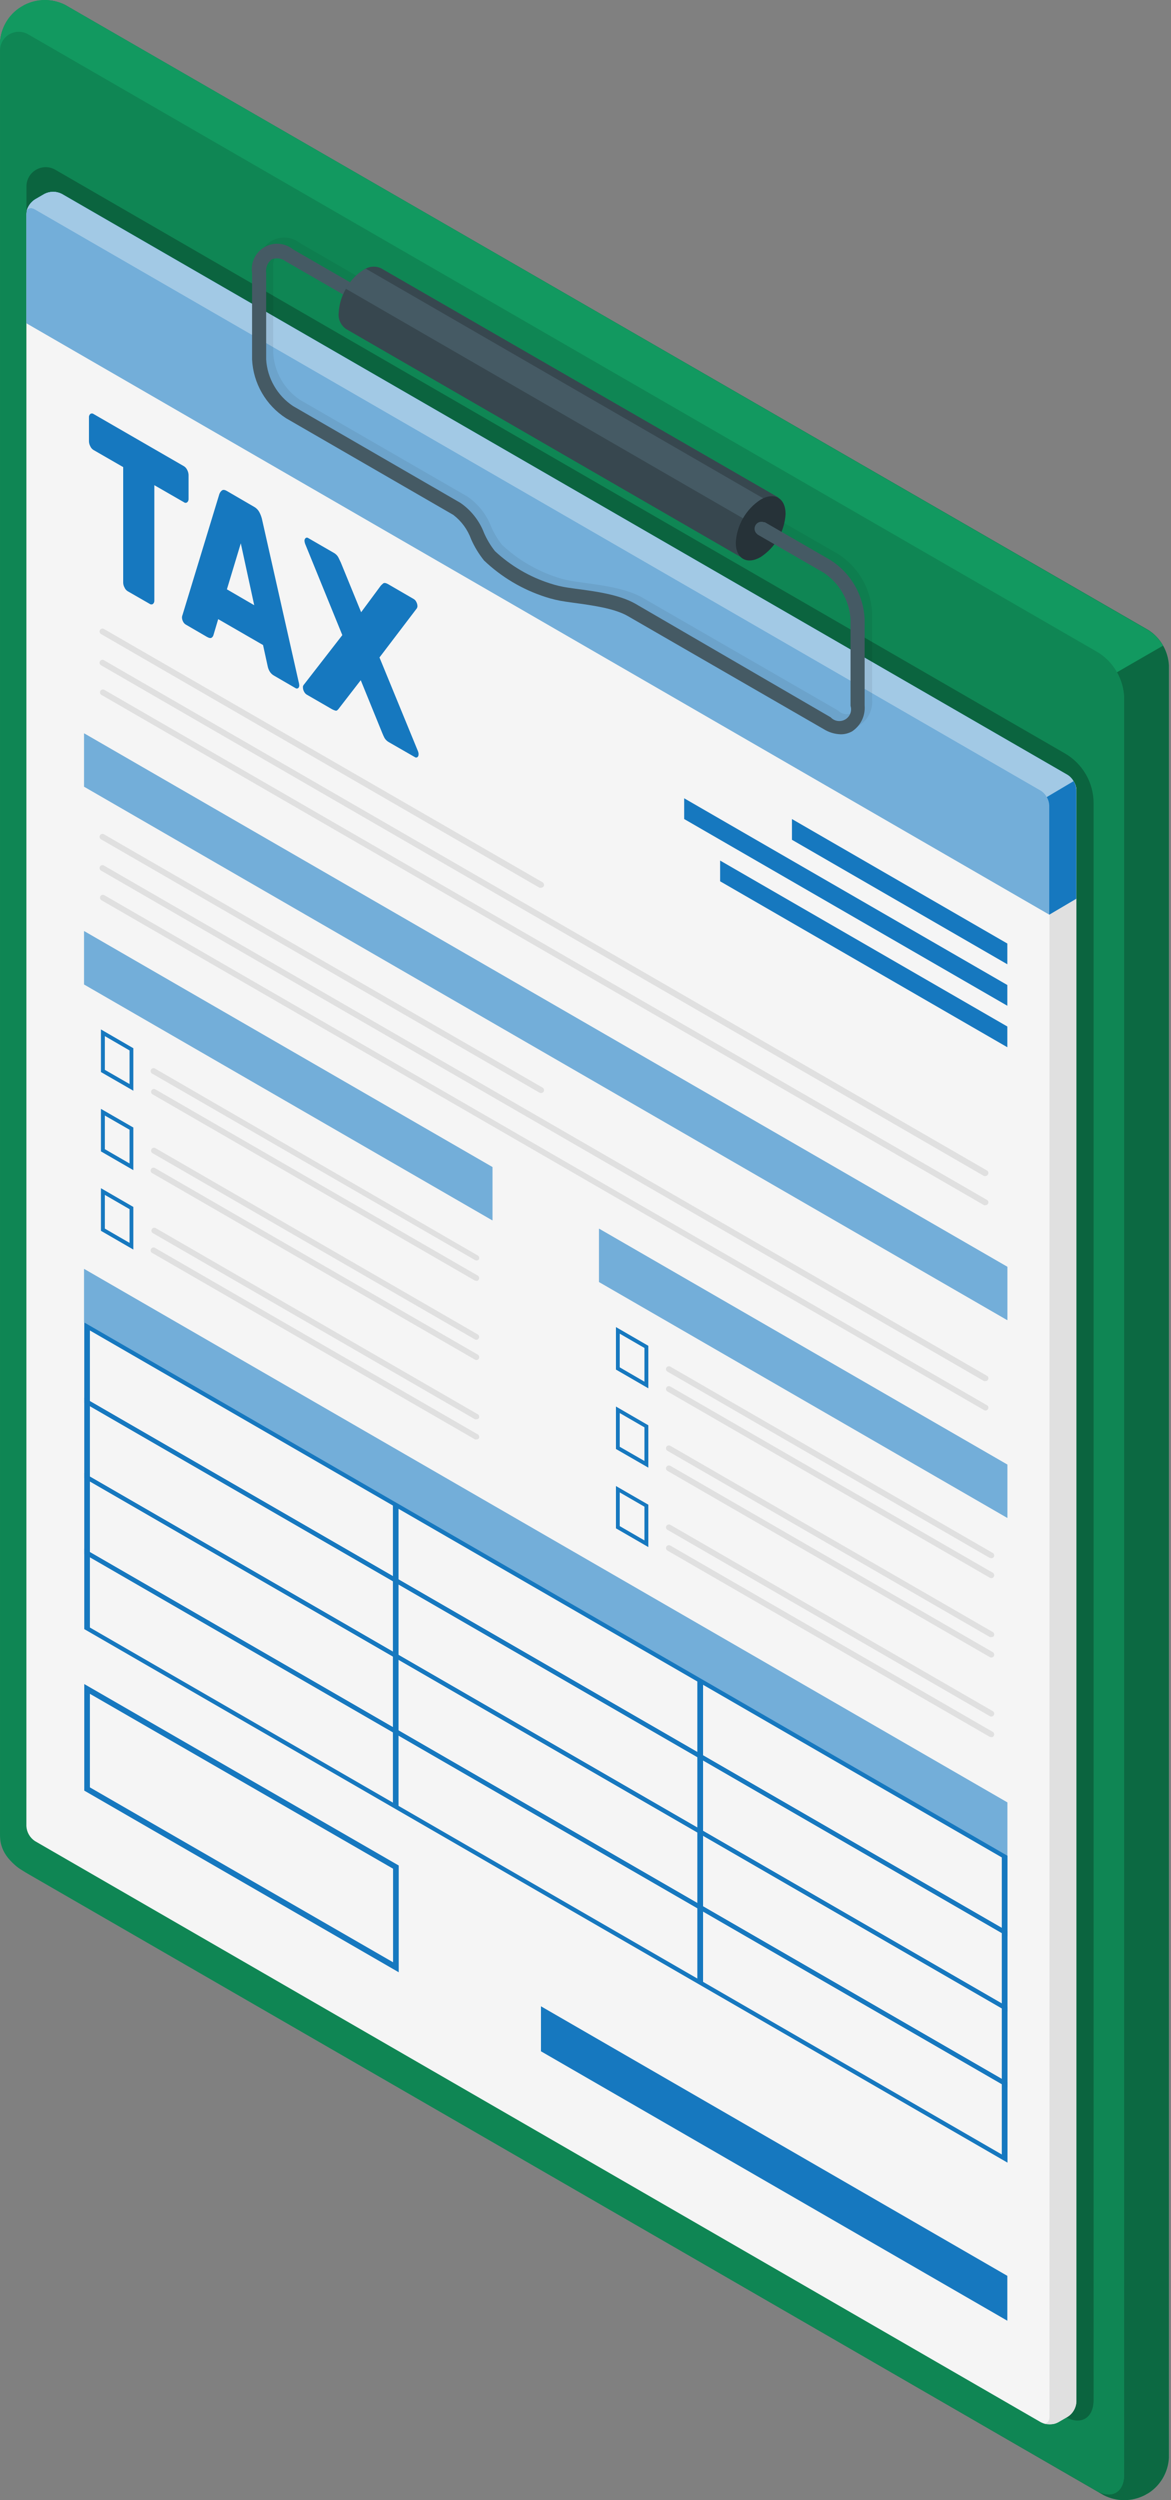 <svg width="30" height="64" viewBox="0 0 30 64" fill="none" xmlns="http://www.w3.org/2000/svg">
<rect x="0" y="0" width="30" height="64" fill="#808080" stroke="none"/>
<path d="M1.666 0.124L29.427 16.132C29.578 16.23 29.704 16.363 29.794 16.52C29.884 16.676 29.936 16.851 29.946 17.031V62.919C29.936 63.099 29.884 63.274 29.794 63.43C29.704 63.586 29.578 63.719 29.427 63.817L29.321 63.876C29.16 63.957 28.982 64 28.801 64C28.62 64 28.442 63.957 28.281 63.876L0.521 47.846C0.37 47.747 0.244 47.614 0.154 47.458C0.064 47.302 0.012 47.127 0.002 46.946V1.081C0.013 0.902 0.065 0.729 0.156 0.575C0.246 0.421 0.371 0.29 0.521 0.193L0.627 0.132C0.787 0.05 0.965 0.006 1.146 0.005C1.326 0.003 1.505 0.044 1.666 0.124Z" fill="#16BF78"/>
<path opacity="0.45" d="M1.666 0.124L29.427 16.132C29.578 16.23 29.704 16.363 29.794 16.52C29.884 16.676 29.936 16.851 29.946 17.031V62.919C29.936 63.099 29.884 63.274 29.794 63.43C29.704 63.586 29.578 63.719 29.427 63.817L29.321 63.876C29.16 63.957 28.982 64 28.801 64C28.62 64 28.442 63.957 28.281 63.876L0.521 47.846C0.37 47.747 0.244 47.614 0.154 47.458C0.064 47.302 0.012 47.127 0.002 46.946V1.081C0.013 0.902 0.065 0.729 0.156 0.575C0.246 0.421 0.371 0.29 0.521 0.193L0.627 0.132C0.787 0.05 0.965 0.006 1.146 0.005C1.326 0.003 1.505 0.044 1.666 0.124Z" fill="black"/>
<path d="M0.002 46.993C0.002 47.449 0.321 47.74 0.718 47.968L28.084 63.756C28.479 63.986 28.8 63.8 28.8 63.349V17.912C28.801 17.661 28.735 17.415 28.609 17.198C28.484 16.98 28.303 16.8 28.086 16.675L0.72 0.871C0.648 0.829 0.566 0.807 0.483 0.806C0.399 0.806 0.317 0.827 0.244 0.868C0.172 0.91 0.111 0.969 0.069 1.041C0.026 1.113 0.003 1.194 0.002 1.278V46.993Z" fill="#16BF78"/>
<path opacity="0.3" d="M0.002 46.993C0.002 47.449 0.321 47.74 0.718 47.968L28.084 63.756C28.479 63.986 28.8 63.8 28.8 63.349V17.912C28.801 17.661 28.735 17.415 28.609 17.198C28.484 16.98 28.303 16.8 28.086 16.675L0.72 0.871C0.648 0.829 0.566 0.807 0.483 0.806C0.399 0.806 0.317 0.827 0.244 0.868C0.172 0.91 0.111 0.969 0.069 1.041C0.026 1.113 0.003 1.194 0.002 1.278V46.993Z" fill="black"/>
<path d="M0 1.081V1.284C0.002 1.201 0.025 1.119 0.068 1.047C0.11 0.975 0.171 0.916 0.244 0.875C0.317 0.834 0.399 0.812 0.482 0.813C0.566 0.813 0.648 0.835 0.72 0.877L28.086 16.675C28.304 16.799 28.485 16.98 28.609 17.198C28.61 17.203 28.61 17.208 28.609 17.212L29.793 16.529C29.704 16.367 29.575 16.231 29.419 16.134L1.666 0.124C1.505 0.043 1.327 0 1.147 0C0.966 0 0.788 0.043 0.627 0.124L0.523 0.185C0.371 0.282 0.244 0.414 0.154 0.57C0.063 0.726 0.01 0.901 0 1.081Z" fill="#16BF78"/>
<path opacity="0.2" d="M0 1.081V1.284C0.002 1.201 0.025 1.119 0.068 1.047C0.11 0.975 0.171 0.916 0.244 0.875C0.317 0.834 0.399 0.812 0.482 0.813C0.566 0.813 0.648 0.835 0.72 0.877L28.086 16.675C28.304 16.799 28.485 16.98 28.609 17.198C28.61 17.203 28.61 17.208 28.609 17.212L29.793 16.529C29.704 16.367 29.575 16.231 29.419 16.134L1.666 0.124C1.505 0.043 1.327 0 1.147 0C0.966 0 0.788 0.043 0.627 0.124L0.523 0.185C0.371 0.282 0.244 0.414 0.154 0.57C0.063 0.726 0.01 0.901 0 1.081Z" fill="black"/>
<path opacity="0.25" d="M0.676 45.925C0.676 46.395 1.005 46.694 1.414 46.93L27.278 61.861C27.685 62.097 28.017 61.906 28.017 61.434V20.559C28.017 20.301 27.949 20.048 27.82 19.824C27.691 19.601 27.506 19.415 27.282 19.286L1.418 4.346C1.343 4.303 1.258 4.279 1.171 4.279C1.084 4.279 0.999 4.302 0.924 4.345C0.849 4.389 0.786 4.451 0.743 4.526C0.7 4.602 0.677 4.687 0.678 4.774V45.925H0.676Z" fill="black"/>
<path d="M27.351 19.841L1.583 4.963C1.514 4.929 1.439 4.911 1.362 4.911C1.286 4.911 1.21 4.929 1.141 4.963L0.893 5.107C0.83 5.149 0.778 5.204 0.74 5.27C0.702 5.335 0.68 5.408 0.676 5.484V46.747C0.68 46.824 0.702 46.898 0.741 46.965C0.779 47.031 0.833 47.088 0.897 47.13L26.666 62.006C26.734 62.041 26.81 62.059 26.887 62.059C26.963 62.059 27.039 62.041 27.107 62.006L27.355 61.863C27.42 61.821 27.473 61.765 27.511 61.698C27.549 61.632 27.571 61.557 27.575 61.481V20.224C27.571 20.147 27.548 20.072 27.509 20.006C27.47 19.939 27.416 19.883 27.351 19.841Z" fill="#F5F5F5"/>
<path d="M26.721 62.03C26.747 62.041 26.774 62.048 26.802 62.053H26.845C26.889 62.057 26.934 62.057 26.979 62.053C27.007 62.048 27.034 62.041 27.061 62.03L27.109 62.008L27.358 61.863C27.422 61.822 27.475 61.766 27.513 61.699C27.551 61.633 27.573 61.559 27.577 61.483V20.224C27.575 20.147 27.553 20.073 27.512 20.008L26.824 20.415C26.863 20.481 26.885 20.556 26.887 20.633V61.88C26.881 62 26.81 62.05 26.721 62.03Z" fill="#E0E0E0"/>
<path d="M0.893 5.107L1.141 4.963C1.21 4.929 1.286 4.911 1.362 4.911C1.439 4.911 1.514 4.929 1.583 4.963L27.351 19.841C27.416 19.883 27.469 19.94 27.507 20.006C27.545 20.073 27.567 20.147 27.571 20.224V23.005L26.881 23.412L0.676 8.274V5.484C0.68 5.408 0.702 5.335 0.74 5.27C0.778 5.204 0.83 5.149 0.893 5.107Z" fill="#1678BF"/>
<path opacity="0.4" d="M0.893 5.107L1.141 4.963C1.21 4.929 1.286 4.911 1.362 4.911C1.439 4.911 1.514 4.929 1.583 4.963L27.351 19.841C27.416 19.883 27.469 19.94 27.507 20.006C27.545 20.073 27.567 20.147 27.571 20.224V23.005L26.881 23.412L0.676 8.274V5.484C0.68 5.408 0.702 5.335 0.74 5.27C0.778 5.204 0.83 5.149 0.893 5.107Z" fill="white"/>
<path d="M0.676 5.423C0.704 5.333 0.787 5.303 0.889 5.362L26.658 20.24C26.723 20.28 26.777 20.337 26.814 20.405L27.502 19.998C27.466 19.93 27.413 19.873 27.347 19.833L1.581 4.963C1.513 4.928 1.438 4.909 1.361 4.909C1.285 4.909 1.209 4.928 1.141 4.963L0.893 5.107C0.838 5.143 0.79 5.189 0.752 5.243C0.715 5.297 0.689 5.358 0.676 5.423Z" fill="#1678BF"/>
<path opacity="0.6" d="M0.676 5.423C0.704 5.333 0.787 5.303 0.889 5.362L26.658 20.24C26.723 20.28 26.777 20.337 26.814 20.405L27.502 19.998C27.466 19.93 27.413 19.873 27.347 19.833L1.581 4.963C1.513 4.928 1.438 4.909 1.361 4.909C1.285 4.909 1.209 4.928 1.141 4.963L0.893 5.107C0.838 5.143 0.79 5.189 0.752 5.243C0.715 5.297 0.689 5.358 0.676 5.423Z" fill="white"/>
<path d="M27.571 20.224V23.007L26.881 23.414V20.62C26.878 20.544 26.857 20.47 26.818 20.405L27.506 19.998C27.548 20.066 27.57 20.144 27.571 20.224Z" fill="#1678BF"/>
<path d="M25.807 24.153L20.289 20.966V21.497L25.807 24.684V24.153Z" fill="#1678BF"/>
<path d="M25.807 25.215L17.528 20.435V20.966L25.807 25.746V25.215Z" fill="#1678BF"/>
<path d="M25.807 26.277L18.449 22.029V22.56L25.807 26.808V26.277Z" fill="#1678BF"/>
<path d="M4.715 11.936C4.75 11.959 4.778 11.991 4.796 12.03C4.817 12.069 4.829 12.113 4.831 12.158V12.768C4.832 12.785 4.83 12.802 4.824 12.817C4.818 12.833 4.808 12.847 4.796 12.858C4.784 12.867 4.77 12.872 4.755 12.872C4.741 12.872 4.726 12.867 4.715 12.858L3.954 12.42V15.371C3.955 15.387 3.953 15.404 3.947 15.42C3.941 15.435 3.931 15.449 3.919 15.46C3.907 15.469 3.893 15.473 3.878 15.473C3.864 15.473 3.85 15.469 3.838 15.46L3.272 15.135C3.236 15.113 3.207 15.08 3.191 15.041C3.168 15.001 3.156 14.957 3.156 14.911V11.957L2.395 11.519C2.359 11.496 2.331 11.464 2.314 11.425C2.292 11.385 2.28 11.341 2.279 11.295V10.685C2.277 10.668 2.28 10.652 2.286 10.637C2.292 10.622 2.301 10.608 2.314 10.597C2.325 10.588 2.34 10.584 2.354 10.584C2.369 10.584 2.383 10.588 2.395 10.597L4.715 11.936Z" fill="#1678BF"/>
<path d="M6.513 12.976C6.57 13.008 6.616 13.056 6.646 13.114C6.673 13.166 6.694 13.22 6.709 13.277L7.649 17.446C7.658 17.477 7.665 17.509 7.667 17.542C7.668 17.555 7.666 17.569 7.661 17.582C7.657 17.595 7.649 17.606 7.639 17.615C7.629 17.622 7.617 17.626 7.605 17.626C7.593 17.626 7.581 17.622 7.571 17.615L7.028 17.3C6.976 17.273 6.932 17.231 6.904 17.18C6.883 17.142 6.868 17.102 6.859 17.06L6.739 16.512L5.59 15.849L5.469 16.256C5.462 16.283 5.446 16.307 5.423 16.323C5.398 16.341 5.358 16.335 5.301 16.303L4.757 15.987C4.728 15.969 4.705 15.943 4.69 15.912C4.673 15.88 4.663 15.843 4.662 15.806C4.663 15.78 4.67 15.754 4.68 15.729L5.62 12.646C5.633 12.611 5.654 12.58 5.683 12.557C5.714 12.532 5.756 12.536 5.813 12.569L6.513 12.976ZM5.813 15.086L6.513 15.493L6.169 13.908L5.813 15.086Z" fill="#1678BF"/>
<path d="M9.242 17.412L8.688 18.128C8.673 18.151 8.654 18.171 8.632 18.187C8.609 18.201 8.57 18.187 8.511 18.158L7.856 17.78C7.827 17.761 7.804 17.734 7.789 17.703C7.771 17.67 7.761 17.634 7.761 17.597C7.761 17.597 7.761 17.583 7.761 17.572C7.764 17.562 7.768 17.552 7.773 17.542L8.77 16.258L7.816 13.918C7.808 13.895 7.803 13.871 7.801 13.847C7.8 13.833 7.802 13.819 7.807 13.807C7.812 13.794 7.82 13.783 7.83 13.774C7.839 13.766 7.851 13.762 7.863 13.762C7.876 13.762 7.887 13.766 7.897 13.774L8.548 14.15C8.603 14.179 8.647 14.224 8.674 14.28L8.731 14.398L9.252 15.672L9.757 14.99C9.769 14.978 9.787 14.96 9.814 14.937C9.84 14.915 9.881 14.919 9.94 14.952L10.599 15.334C10.629 15.352 10.652 15.378 10.666 15.409C10.684 15.442 10.694 15.478 10.695 15.515C10.695 15.534 10.69 15.553 10.681 15.57L9.722 16.83L10.711 19.237C10.716 19.251 10.72 19.265 10.723 19.28C10.723 19.292 10.723 19.3 10.723 19.308C10.725 19.322 10.723 19.335 10.718 19.348C10.713 19.361 10.705 19.372 10.695 19.381C10.685 19.388 10.673 19.392 10.661 19.392C10.649 19.392 10.637 19.388 10.628 19.381L9.97 19.003C9.922 18.978 9.881 18.94 9.852 18.893C9.831 18.853 9.812 18.811 9.795 18.769L9.242 17.412Z" fill="#1678BF"/>
<path d="M25.807 46.139L2.155 32.483V33.849L25.807 47.504V46.139Z" fill="#1678BF"/>
<path opacity="0.4" d="M25.807 46.139L2.155 32.483V33.849L25.807 47.504V46.139Z" fill="white"/>
<path d="M2.303 34.058L25.665 47.547V49.352L2.303 35.865V34.058ZM2.159 33.855V35.914L25.811 49.569V47.504L2.155 33.849L2.159 33.855Z" fill="#1678BF"/>
<path d="M17.865 44.948L18.012 44.969V43.05L17.865 43.029V44.948Z" fill="#1678BF"/>
<path d="M10.066 40.443L10.21 40.466V38.537L10.066 38.516V40.443Z" fill="#1678BF"/>
<path d="M2.303 35.991L25.665 49.48V51.285L2.303 37.798V35.991ZM2.159 35.788V37.837L25.811 51.492V49.435L2.155 35.782L2.159 35.788Z" fill="#1678BF"/>
<path d="M17.865 46.881L18.012 46.902V44.983L17.865 44.962V46.881Z" fill="#1678BF"/>
<path d="M10.066 42.376L10.21 42.397V40.47L10.066 40.449V42.376Z" fill="#1678BF"/>
<path d="M2.303 37.924L25.665 51.413V53.218L2.303 39.731V37.924ZM2.159 37.721V39.782L25.811 53.437V51.37L2.155 37.713L2.159 37.721Z" fill="#1678BF"/>
<path d="M17.865 48.812L18.012 48.835V46.916L17.865 46.896V48.812Z" fill="#1678BF"/>
<path d="M10.066 44.309L10.21 44.33V42.403L10.066 42.38V44.309Z" fill="#1678BF"/>
<path d="M2.303 39.857L25.665 53.346V55.151L2.303 41.662V39.857ZM2.159 39.654V41.703L25.811 55.36V53.301L2.155 39.646L2.159 39.654Z" fill="#1678BF"/>
<path d="M17.865 50.745L18.012 50.768V48.849L17.865 48.829V50.745Z" fill="#1678BF"/>
<path d="M10.066 46.242L10.21 46.263V44.334L10.066 44.313V46.242Z" fill="#1678BF"/>
<path d="M2.303 43.359L10.07 47.836V50.231L2.303 45.754V43.359ZM2.159 43.107V45.837L10.215 50.487V47.754L2.155 43.107H2.159Z" fill="#1678BF"/>
<path d="M25.807 58.258L13.859 51.358V52.51L25.807 59.407V58.258Z" fill="#1678BF"/>
<path d="M12.616 29.875L2.155 23.835V25.201L12.616 31.24V29.875Z" fill="#1678BF"/>
<path opacity="0.4" d="M12.616 29.875L2.155 23.835V25.201L12.616 31.24V29.875Z" fill="white"/>
<path d="M3.416 27.921L2.586 27.443V26.352L3.416 26.833V27.921ZM2.686 27.386L3.319 27.75V26.89L2.686 26.523V27.386Z" fill="#1678BF"/>
<path d="M3.416 29.954L2.586 29.474V28.385L3.416 28.863V29.954ZM2.686 29.417L3.319 29.783V28.92L2.686 28.556V29.417Z" fill="#1678BF"/>
<path d="M3.416 31.987L2.586 31.507V30.416L3.416 30.896V31.987ZM2.686 31.45L3.319 31.816V30.953L2.686 30.587V31.45Z" fill="#1678BF"/>
<path d="M12.205 32.266C12.192 32.266 12.179 32.263 12.168 32.255L3.907 27.488C3.897 27.484 3.887 27.478 3.88 27.47C3.872 27.462 3.867 27.453 3.863 27.442C3.859 27.432 3.858 27.421 3.859 27.41C3.86 27.399 3.864 27.389 3.869 27.38C3.875 27.37 3.882 27.362 3.891 27.356C3.9 27.35 3.91 27.346 3.921 27.344C3.932 27.342 3.943 27.342 3.953 27.345C3.964 27.348 3.974 27.353 3.982 27.36L12.241 32.139C12.258 32.149 12.27 32.165 12.275 32.184C12.28 32.202 12.277 32.222 12.268 32.239C12.26 32.249 12.251 32.256 12.24 32.261C12.229 32.265 12.216 32.267 12.205 32.266Z" fill="#E0E0E0"/>
<path d="M12.205 32.782C12.193 32.785 12.18 32.785 12.168 32.782L3.907 28.013C3.89 28.003 3.878 27.987 3.873 27.968C3.868 27.95 3.871 27.93 3.88 27.913C3.885 27.904 3.891 27.897 3.899 27.891C3.907 27.884 3.916 27.88 3.925 27.878C3.935 27.875 3.945 27.875 3.955 27.876C3.964 27.878 3.974 27.881 3.982 27.887L12.241 32.654C12.255 32.663 12.265 32.675 12.271 32.69C12.276 32.705 12.277 32.721 12.273 32.737C12.269 32.752 12.26 32.766 12.248 32.776C12.236 32.786 12.22 32.792 12.205 32.792V32.782Z" fill="#E0E0E0"/>
<path d="M12.205 34.298C12.192 34.298 12.179 34.295 12.168 34.288L3.907 29.519C3.89 29.509 3.878 29.493 3.873 29.474C3.868 29.456 3.871 29.436 3.88 29.419C3.885 29.41 3.891 29.402 3.899 29.396C3.907 29.39 3.916 29.386 3.925 29.383C3.935 29.38 3.945 29.38 3.954 29.381C3.964 29.382 3.974 29.385 3.982 29.39L12.241 34.16C12.255 34.169 12.265 34.181 12.271 34.196C12.276 34.211 12.277 34.227 12.273 34.242C12.269 34.258 12.26 34.271 12.248 34.281C12.236 34.291 12.22 34.297 12.205 34.298Z" fill="#E0E0E0"/>
<path d="M12.205 34.815C12.192 34.815 12.179 34.811 12.168 34.805L3.907 30.035C3.897 30.032 3.887 30.025 3.88 30.017C3.872 30.01 3.867 30 3.863 29.99C3.859 29.98 3.858 29.969 3.859 29.958C3.86 29.947 3.864 29.936 3.869 29.927C3.875 29.918 3.882 29.91 3.891 29.903C3.9 29.897 3.91 29.893 3.921 29.891C3.932 29.889 3.943 29.89 3.953 29.892C3.964 29.895 3.974 29.9 3.982 29.907L12.241 34.677C12.258 34.687 12.27 34.703 12.275 34.721C12.28 34.74 12.277 34.76 12.268 34.776C12.262 34.788 12.253 34.798 12.242 34.805C12.23 34.811 12.218 34.815 12.205 34.815Z" fill="#E0E0E0"/>
<path d="M12.205 36.331C12.193 36.334 12.18 36.334 12.168 36.331L3.907 31.561C3.893 31.55 3.884 31.534 3.881 31.517C3.877 31.499 3.881 31.481 3.89 31.465C3.899 31.45 3.913 31.438 3.93 31.432C3.947 31.427 3.965 31.427 3.982 31.433L12.241 36.203C12.258 36.213 12.27 36.228 12.275 36.247C12.28 36.266 12.277 36.286 12.268 36.303C12.261 36.312 12.251 36.32 12.24 36.325C12.229 36.33 12.217 36.332 12.205 36.331Z" fill="#E0E0E0"/>
<path d="M12.205 36.846C12.193 36.85 12.18 36.85 12.168 36.846L3.907 32.078C3.897 32.074 3.887 32.068 3.88 32.06C3.872 32.053 3.867 32.043 3.863 32.033C3.859 32.023 3.858 32.012 3.859 32.001C3.86 31.99 3.864 31.979 3.869 31.97C3.875 31.961 3.882 31.953 3.891 31.946C3.9 31.94 3.91 31.936 3.921 31.934C3.932 31.932 3.943 31.933 3.953 31.935C3.964 31.938 3.974 31.943 3.982 31.95L12.241 36.718C12.258 36.728 12.27 36.744 12.275 36.763C12.28 36.782 12.277 36.802 12.268 36.819C12.26 36.829 12.251 36.836 12.24 36.841C12.229 36.846 12.216 36.847 12.205 36.846Z" fill="#E0E0E0"/>
<path d="M25.807 37.491L15.346 31.452V32.817L25.807 38.856V37.491Z" fill="#1678BF"/>
<path opacity="0.4" d="M25.807 37.491L15.346 31.452V32.817L25.807 38.856V37.491Z" fill="white"/>
<path d="M16.61 35.539L15.78 35.059V33.971L16.61 34.451V35.539ZM15.877 35.002L16.51 35.369V34.506L15.877 34.14V35.002Z" fill="#1678BF"/>
<path d="M16.61 37.57L15.78 37.092V36.005L16.61 36.486V37.57ZM15.877 37.035L16.51 37.399V36.538L15.877 36.172V37.035Z" fill="#1678BF"/>
<path d="M16.61 39.603L15.78 39.123V38.04L16.61 38.518V39.603ZM15.877 39.066L16.51 39.432V38.569L15.877 38.203V39.066Z" fill="#1678BF"/>
<path d="M25.396 39.882C25.384 39.885 25.372 39.885 25.359 39.882L17.1 35.112C17.092 35.108 17.084 35.101 17.078 35.093C17.072 35.086 17.067 35.077 17.064 35.067C17.062 35.058 17.061 35.048 17.062 35.038C17.064 35.028 17.067 35.019 17.072 35.01C17.082 34.994 17.098 34.981 17.117 34.977C17.136 34.972 17.157 34.974 17.174 34.984L25.435 39.754C25.449 39.762 25.459 39.774 25.465 39.789C25.471 39.804 25.472 39.821 25.468 39.837C25.463 39.852 25.454 39.866 25.441 39.876C25.428 39.885 25.412 39.89 25.396 39.89V39.882Z" fill="#E0E0E0"/>
<path d="M25.396 40.398C25.383 40.399 25.37 40.395 25.359 40.388L17.1 35.621C17.083 35.611 17.07 35.595 17.065 35.576C17.06 35.557 17.062 35.536 17.072 35.519C17.082 35.502 17.098 35.49 17.117 35.485C17.136 35.48 17.156 35.483 17.174 35.493L25.435 40.26C25.451 40.27 25.464 40.287 25.469 40.306C25.474 40.325 25.471 40.345 25.461 40.362C25.455 40.373 25.445 40.383 25.434 40.389C25.422 40.396 25.409 40.399 25.396 40.398Z" fill="#E0E0E0"/>
<path d="M25.396 41.906C25.384 41.91 25.371 41.91 25.359 41.906L17.1 37.139C17.083 37.129 17.07 37.113 17.065 37.094C17.06 37.075 17.062 37.054 17.072 37.037C17.082 37.02 17.098 37.008 17.117 37.003C17.136 36.998 17.156 37.001 17.174 37.011L25.435 41.778C25.451 41.788 25.464 41.805 25.469 41.824C25.474 41.843 25.471 41.863 25.461 41.88C25.453 41.889 25.443 41.897 25.432 41.901C25.421 41.906 25.408 41.908 25.396 41.906Z" fill="#E0E0E0"/>
<path d="M25.396 42.431C25.383 42.431 25.371 42.427 25.359 42.421L17.1 37.652C17.092 37.647 17.084 37.641 17.078 37.633C17.072 37.626 17.067 37.617 17.064 37.608C17.062 37.599 17.061 37.589 17.062 37.579C17.064 37.569 17.067 37.56 17.072 37.552C17.082 37.535 17.098 37.522 17.117 37.517C17.136 37.511 17.156 37.514 17.174 37.523L25.435 42.293C25.451 42.303 25.464 42.319 25.469 42.338C25.474 42.357 25.471 42.378 25.461 42.395C25.454 42.406 25.445 42.415 25.433 42.421C25.422 42.428 25.409 42.431 25.396 42.431Z" fill="#E0E0E0"/>
<path d="M25.396 43.941C25.383 43.941 25.371 43.937 25.359 43.931L17.1 39.161C17.092 39.157 17.084 39.151 17.078 39.143C17.072 39.136 17.067 39.127 17.064 39.118C17.062 39.108 17.061 39.099 17.062 39.089C17.064 39.079 17.067 39.07 17.072 39.062C17.082 39.044 17.098 39.032 17.117 39.027C17.136 39.021 17.156 39.024 17.174 39.033L25.435 43.803C25.451 43.813 25.464 43.829 25.469 43.848C25.474 43.867 25.471 43.887 25.461 43.904C25.454 43.916 25.445 43.925 25.433 43.931C25.422 43.938 25.409 43.941 25.396 43.941Z" fill="#E0E0E0"/>
<path d="M25.396 44.462C25.384 44.465 25.372 44.465 25.359 44.462L17.1 39.693C17.092 39.688 17.084 39.681 17.078 39.674C17.072 39.666 17.067 39.657 17.064 39.648C17.062 39.638 17.061 39.628 17.062 39.618C17.064 39.609 17.067 39.599 17.072 39.591C17.082 39.574 17.098 39.562 17.117 39.557C17.136 39.552 17.157 39.554 17.174 39.564L25.435 44.334C25.449 44.342 25.459 44.355 25.465 44.37C25.471 44.385 25.472 44.401 25.468 44.417C25.463 44.432 25.454 44.446 25.441 44.456C25.428 44.465 25.412 44.47 25.396 44.47V44.462Z" fill="#E0E0E0"/>
<path d="M25.807 32.428L2.155 18.773V20.138L25.807 33.794V32.428Z" fill="#1678BF"/>
<path opacity="0.4" d="M25.807 32.428L2.155 18.773V20.138L25.807 33.794V32.428Z" fill="white"/>
<path d="M13.859 27.98C13.845 27.98 13.832 27.977 13.82 27.97L2.598 21.491C2.588 21.488 2.579 21.481 2.572 21.474C2.564 21.466 2.558 21.456 2.555 21.446C2.551 21.436 2.55 21.425 2.551 21.414C2.552 21.403 2.555 21.392 2.561 21.383C2.566 21.374 2.574 21.366 2.583 21.359C2.592 21.353 2.602 21.349 2.613 21.347C2.623 21.345 2.634 21.346 2.645 21.349C2.655 21.351 2.665 21.356 2.674 21.363L13.902 27.842C13.918 27.852 13.931 27.868 13.935 27.887C13.941 27.906 13.938 27.927 13.928 27.944C13.921 27.955 13.911 27.965 13.898 27.971C13.886 27.978 13.873 27.981 13.859 27.98Z" fill="#E0E0E0"/>
<path d="M25.247 35.354C25.235 35.357 25.223 35.357 25.211 35.354L2.598 22.291C2.588 22.287 2.579 22.281 2.572 22.273C2.564 22.265 2.558 22.256 2.555 22.246C2.551 22.235 2.55 22.224 2.551 22.213C2.552 22.203 2.555 22.192 2.561 22.183C2.566 22.173 2.574 22.165 2.583 22.159C2.592 22.153 2.602 22.149 2.613 22.147C2.623 22.145 2.634 22.145 2.645 22.148C2.655 22.151 2.665 22.156 2.674 22.163L25.284 35.218C25.293 35.222 25.3 35.229 25.307 35.236C25.313 35.244 25.317 35.252 25.32 35.262C25.322 35.271 25.323 35.281 25.321 35.291C25.32 35.3 25.316 35.309 25.311 35.318C25.305 35.329 25.296 35.339 25.284 35.345C25.273 35.352 25.26 35.355 25.247 35.354Z" fill="#E0E0E0"/>
<path d="M25.247 36.107C25.235 36.108 25.222 36.104 25.211 36.097L2.598 23.044C2.582 23.034 2.569 23.017 2.564 22.998C2.56 22.979 2.562 22.959 2.572 22.942C2.582 22.925 2.598 22.913 2.617 22.908C2.636 22.903 2.657 22.906 2.674 22.916L25.284 35.971C25.293 35.975 25.3 35.981 25.307 35.989C25.313 35.997 25.317 36.005 25.32 36.015C25.322 36.024 25.323 36.034 25.321 36.044C25.32 36.053 25.316 36.062 25.311 36.071C25.305 36.082 25.296 36.092 25.284 36.098C25.273 36.105 25.26 36.108 25.247 36.107Z" fill="#E0E0E0"/>
<path d="M13.859 22.724C13.846 22.727 13.833 22.727 13.82 22.724L2.598 16.236C2.588 16.232 2.579 16.226 2.572 16.218C2.564 16.21 2.558 16.2 2.555 16.19C2.551 16.18 2.55 16.169 2.551 16.158C2.552 16.147 2.555 16.137 2.561 16.127C2.566 16.118 2.574 16.11 2.583 16.104C2.592 16.097 2.602 16.093 2.613 16.091C2.623 16.089 2.634 16.09 2.645 16.093C2.655 16.095 2.665 16.101 2.674 16.107L13.902 22.586C13.918 22.596 13.931 22.613 13.935 22.632C13.941 22.651 13.938 22.671 13.928 22.688C13.921 22.7 13.911 22.709 13.898 22.716C13.886 22.722 13.873 22.725 13.859 22.724Z" fill="#E0E0E0"/>
<path d="M25.247 30.105C25.235 30.108 25.223 30.108 25.211 30.105L2.598 17.035C2.588 17.031 2.579 17.025 2.572 17.017C2.564 17.009 2.558 17 2.555 16.99C2.551 16.98 2.55 16.969 2.551 16.958C2.552 16.947 2.555 16.936 2.561 16.927C2.566 16.918 2.574 16.91 2.583 16.903C2.592 16.897 2.602 16.893 2.613 16.891C2.623 16.889 2.634 16.89 2.645 16.892C2.655 16.895 2.665 16.9 2.674 16.907L25.284 29.962C25.293 29.967 25.3 29.973 25.307 29.98C25.313 29.988 25.317 29.997 25.32 30.006C25.322 30.015 25.323 30.025 25.321 30.035C25.32 30.045 25.316 30.054 25.311 30.062C25.306 30.075 25.297 30.085 25.286 30.093C25.274 30.101 25.261 30.105 25.247 30.105Z" fill="#E0E0E0"/>
<path d="M25.247 30.851C25.235 30.855 25.223 30.855 25.211 30.851L2.598 17.788C2.582 17.778 2.569 17.762 2.564 17.743C2.56 17.724 2.562 17.703 2.572 17.686C2.582 17.67 2.598 17.657 2.617 17.652C2.636 17.648 2.657 17.65 2.674 17.66L25.284 30.715C25.293 30.719 25.3 30.726 25.307 30.733C25.313 30.741 25.317 30.75 25.32 30.759C25.322 30.768 25.323 30.778 25.321 30.788C25.32 30.797 25.316 30.807 25.311 30.815C25.305 30.826 25.296 30.836 25.284 30.842C25.273 30.849 25.26 30.852 25.247 30.851Z" fill="#E0E0E0"/>
<g opacity="0.25">
<path opacity="0.25" d="M6.639 6.829V9.045C6.654 9.346 6.741 9.64 6.892 9.902C7.043 10.163 7.254 10.385 7.508 10.548L11.796 13.023C12.006 13.182 12.165 13.399 12.255 13.647C12.342 13.842 12.453 14.024 12.587 14.189C12.921 14.567 13.647 14.96 14.16 15.125C14.327 15.179 14.499 15.218 14.673 15.243L14.876 15.271C15.344 15.334 15.926 15.414 16.268 15.611L21.294 18.506C21.426 18.587 21.577 18.632 21.731 18.637C21.834 18.638 21.935 18.612 22.024 18.561C22.132 18.49 22.219 18.391 22.275 18.275C22.331 18.158 22.355 18.029 22.344 17.9V15.688C22.329 15.386 22.243 15.093 22.092 14.831C21.941 14.569 21.729 14.348 21.475 14.184L19.79 13.216H19.766C19.726 13.199 19.681 13.197 19.64 13.211C19.598 13.225 19.564 13.253 19.542 13.291C19.521 13.329 19.514 13.373 19.523 13.415C19.531 13.457 19.555 13.495 19.589 13.521C19.595 13.527 19.601 13.532 19.609 13.535L21.294 14.51C21.493 14.643 21.659 14.819 21.778 15.026C21.898 15.232 21.968 15.464 21.984 15.703V17.896C22.002 17.961 21.999 18.03 21.974 18.093C21.948 18.155 21.903 18.208 21.844 18.242C21.786 18.276 21.718 18.289 21.651 18.28C21.584 18.271 21.522 18.239 21.475 18.191L16.457 15.298C16.05 15.066 15.44 14.982 14.933 14.915L14.73 14.886C14.575 14.864 14.423 14.829 14.274 14.781C13.749 14.61 13.268 14.327 12.864 13.95C12.751 13.809 12.658 13.653 12.585 13.487C12.465 13.172 12.252 12.902 11.975 12.711L7.687 10.237C7.489 10.105 7.323 9.928 7.204 9.721C7.085 9.514 7.015 9.283 7 9.045V6.829C6.991 6.764 6.999 6.698 7.023 6.638C7.048 6.577 7.087 6.524 7.138 6.483C7.199 6.459 7.265 6.452 7.33 6.461C7.395 6.471 7.456 6.496 7.508 6.536L8.969 7.38C9.017 7.27 9.078 7.166 9.152 7.071L7.687 6.225C7.585 6.142 7.46 6.093 7.329 6.083C7.198 6.073 7.067 6.103 6.953 6.169C6.84 6.235 6.749 6.334 6.693 6.453C6.637 6.572 6.618 6.705 6.639 6.835V6.829Z" fill="black"/>
</g>
<path d="M9.767 6.87C9.695 6.835 9.614 6.82 9.534 6.828C9.454 6.835 9.378 6.865 9.313 6.912C9.128 7.033 8.973 7.196 8.863 7.387C8.752 7.579 8.688 7.794 8.676 8.015C8.669 8.094 8.682 8.173 8.716 8.244C8.749 8.316 8.801 8.377 8.866 8.422L19.039 14.296L19.941 12.734L9.767 6.87Z" fill="#37474F"/>
<path d="M19.487 13.529L8.861 7.392C8.968 7.195 9.123 7.028 9.313 6.908C9.336 6.896 9.356 6.89 9.376 6.88L19.835 12.919L19.487 13.529Z" fill="#455A64"/>
<path d="M19.487 12.789C19.839 12.585 20.126 12.75 20.126 13.157C20.113 13.378 20.049 13.593 19.938 13.785C19.827 13.976 19.672 14.139 19.487 14.26C19.135 14.463 18.85 14.299 18.85 13.892C18.862 13.671 18.926 13.456 19.037 13.264C19.147 13.072 19.302 12.909 19.487 12.789Z" fill="#263238"/>
<path d="M6.458 6.988V9.201C6.473 9.503 6.559 9.797 6.711 10.059C6.862 10.32 7.073 10.542 7.327 10.705L11.614 13.181C11.823 13.341 11.981 13.557 12.07 13.804C12.156 13.999 12.267 14.181 12.4 14.347C12.847 14.773 13.385 15.092 13.973 15.281C14.141 15.336 14.313 15.376 14.488 15.401L14.691 15.43C15.159 15.493 15.741 15.572 16.083 15.77L21.103 18.665C21.234 18.747 21.384 18.792 21.538 18.797C21.642 18.798 21.743 18.771 21.833 18.72C21.94 18.648 22.026 18.55 22.082 18.434C22.138 18.318 22.161 18.189 22.151 18.061V15.845C22.137 15.543 22.05 15.249 21.899 14.987C21.748 14.726 21.536 14.504 21.282 14.341L19.597 13.369C19.589 13.367 19.581 13.367 19.573 13.369C19.533 13.353 19.489 13.352 19.449 13.366C19.409 13.38 19.376 13.408 19.355 13.445C19.334 13.482 19.326 13.525 19.334 13.566C19.342 13.608 19.364 13.645 19.398 13.672C19.402 13.679 19.408 13.684 19.416 13.688L21.103 14.661C21.301 14.793 21.467 14.97 21.586 15.177C21.705 15.383 21.775 15.615 21.79 15.853V18.069C21.81 18.134 21.808 18.204 21.783 18.268C21.758 18.331 21.712 18.384 21.653 18.418C21.594 18.452 21.525 18.465 21.457 18.455C21.39 18.445 21.328 18.412 21.282 18.362L16.276 15.454C15.869 15.222 15.259 15.137 14.752 15.072L14.549 15.043C14.394 15.02 14.242 14.984 14.093 14.935C13.567 14.767 13.085 14.485 12.681 14.109C12.568 13.967 12.475 13.811 12.402 13.645C12.282 13.331 12.069 13.06 11.791 12.87L7.506 10.394C7.307 10.261 7.142 10.085 7.023 9.878C6.903 9.671 6.833 9.44 6.819 9.201V6.988C6.81 6.923 6.818 6.856 6.843 6.796C6.867 6.735 6.906 6.681 6.957 6.64C7.018 6.616 7.084 6.609 7.149 6.618C7.214 6.628 7.275 6.654 7.327 6.695L8.788 7.537C8.836 7.427 8.898 7.323 8.971 7.228L7.506 6.383C7.404 6.301 7.279 6.251 7.148 6.241C7.017 6.231 6.886 6.262 6.772 6.328C6.659 6.394 6.568 6.493 6.512 6.612C6.456 6.731 6.437 6.864 6.458 6.994V6.988Z" fill="#455A64"/>
</svg>
